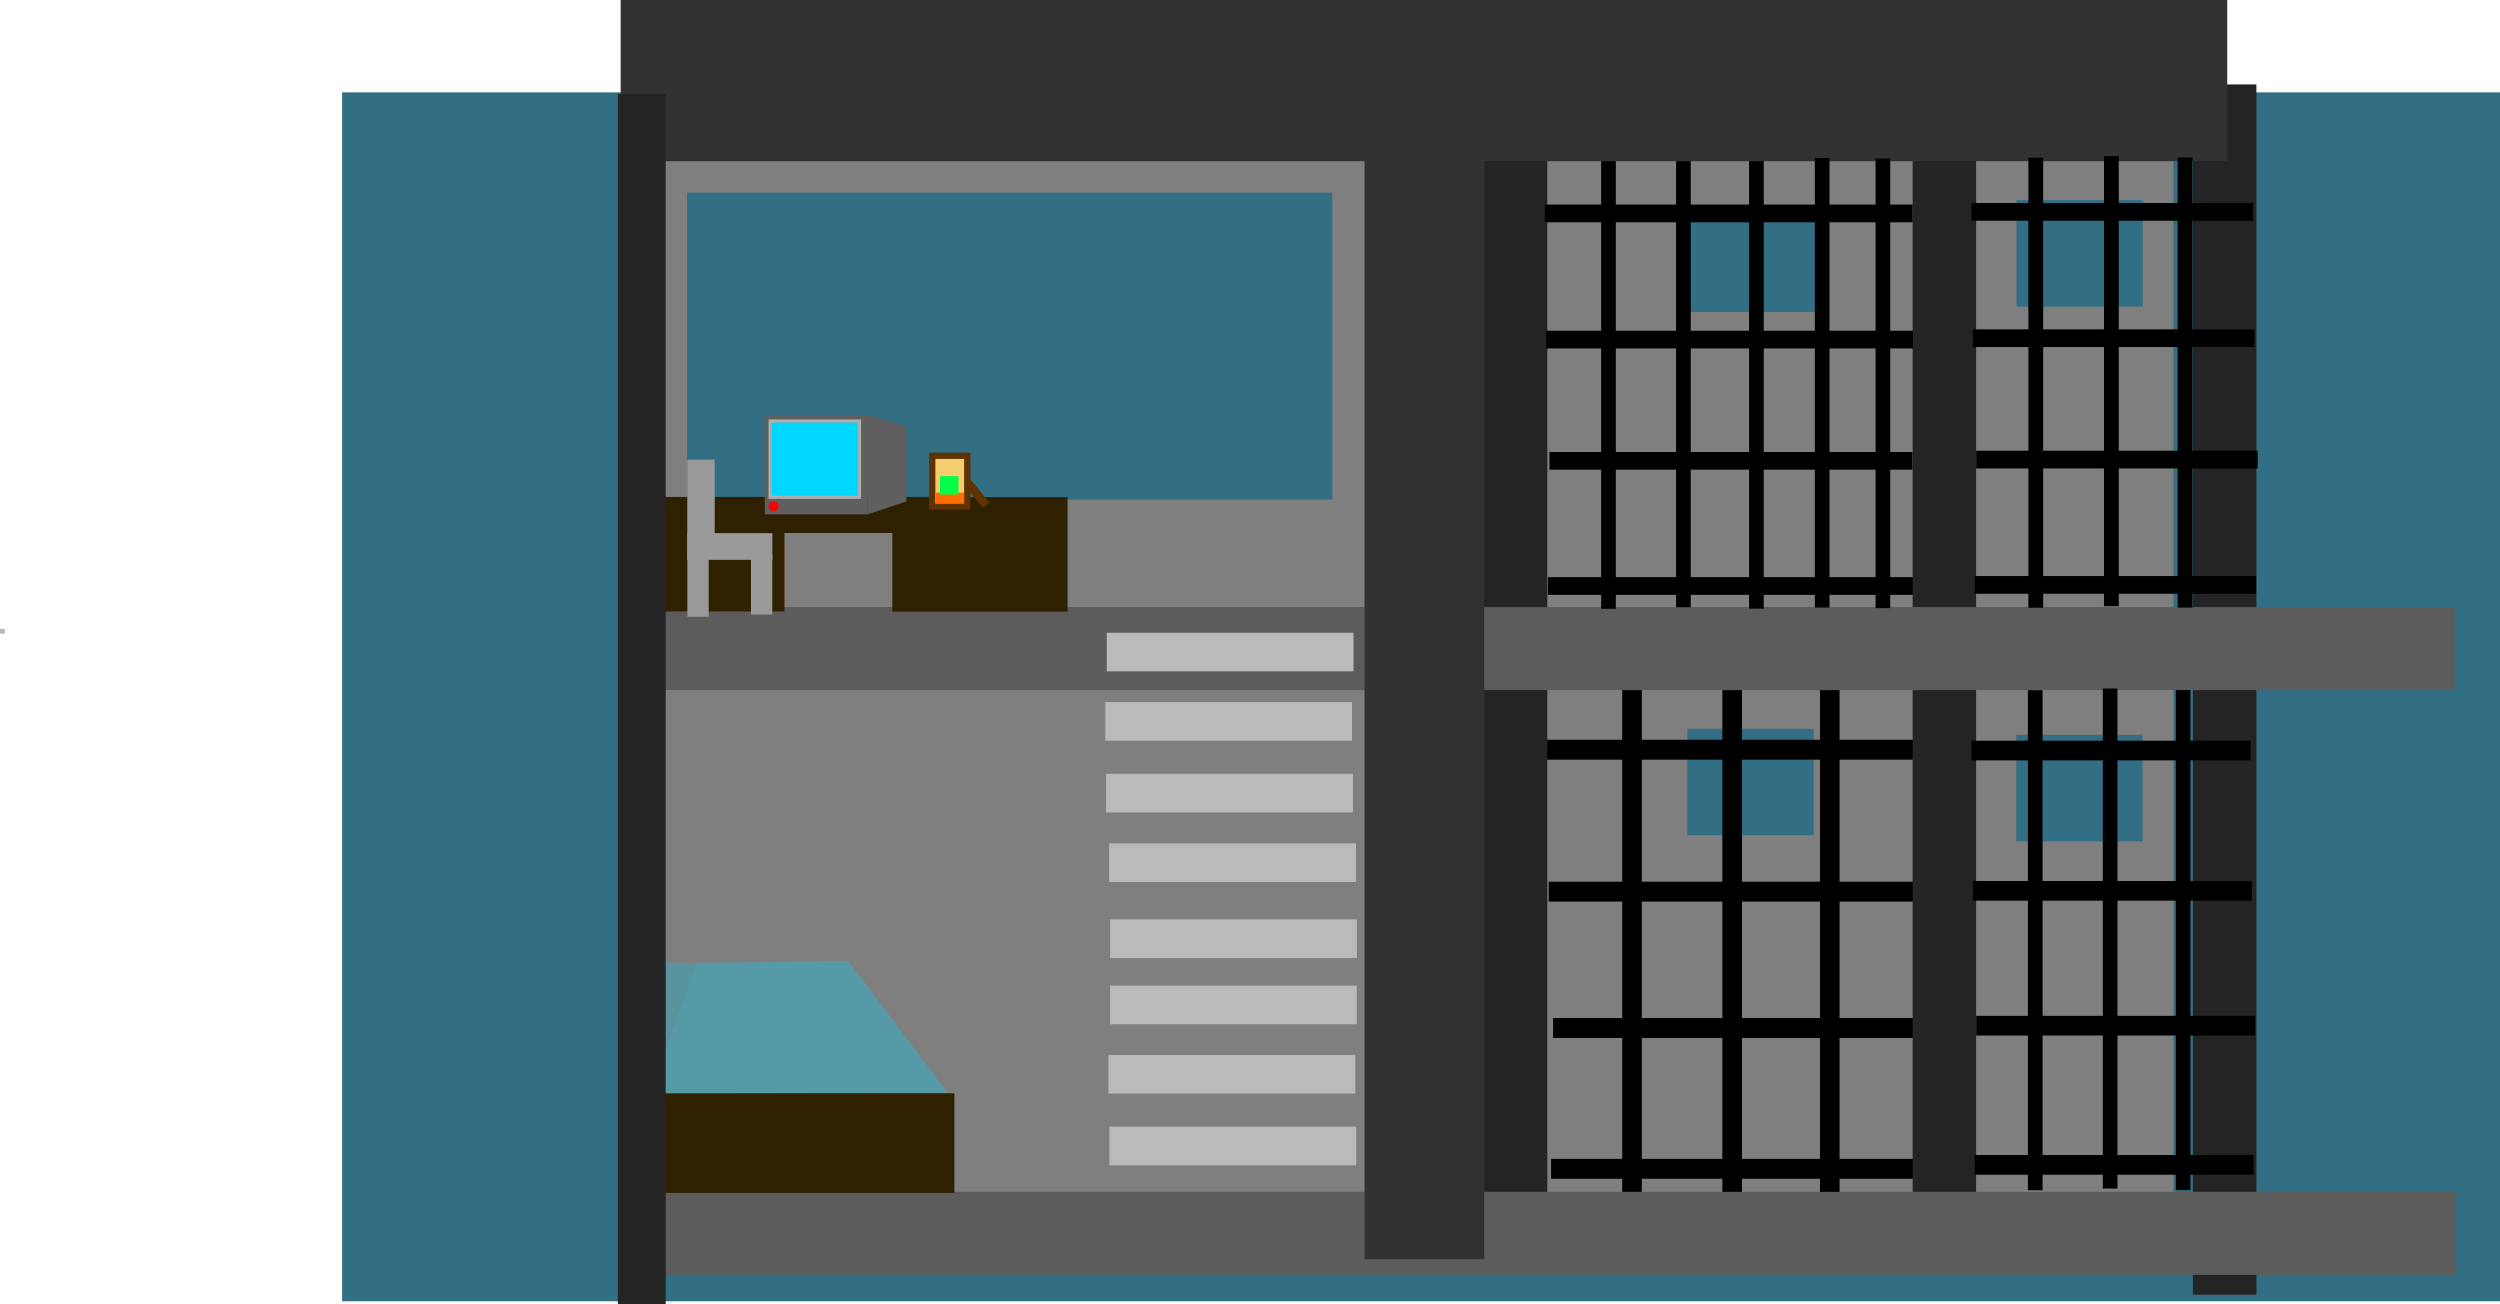 <svg version="1.1" xmlns="http://www.w3.org/2000/svg" xmlns:xlink="http://www.w3.org/1999/xlink" width="796.81" height="415.654" viewBox="0,0,796.81,415.654"><g transform="translate(127.824,41.723)"><g stroke-miterlimit="10"><path d="M-127.824,160.272v-1.557h1.557v1.557z" fill="#bababa" stroke="none" stroke-width="0"/><g fill="#bababa" stroke="none" stroke-width="0"><path d=""/><path d=""/><path d=""/><path d=""/><path d=""/></g><path d="M-18.789,373.03v-385.314h687.774v385.314z" fill="#326e84" stroke="none" stroke-width="NaN"/><path d="M571.104,370.931v-385.74h20.239v385.74z" fill="#242424" stroke="none" stroke-width="0"/><path d="M75.278,363.281v-363.518h489.621v363.518z" fill="#7f7f7f" stroke="none" stroke-width="0"/><path d="M514.874,55.996v-33.93h40.248v33.93z" fill="#326e84" stroke="none" stroke-width="NaN"/><path d="M410.929,57.693v-33.93h40.248v33.93z" fill="#326e84" stroke="none" stroke-width="NaN"/><path d="M409.969,224.482v-33.93h40.248v33.93z" fill="#326e84" stroke="none" stroke-width="NaN"/><path d="M514.827,226.438v-33.93h40.248v33.93z" fill="#326e84" stroke="none" stroke-width="NaN"/><g fill="#000000" stroke="none" stroke-width="0"><path d="M389.22,338.985v-161.19h6.244v161.19z"/><path d="M421.139,338.429v-161.19h6.244v161.19z"/><path d="M452.243,338.931v-161.19h6.244v161.19z"/><path d="M365.212,200.401v-6.34h118.845v6.34z"/><path d="M365.791,245.631v-6.34h118.845v6.34z"/><path d="M367.184,289.1v-6.34h118.845v6.34z"/><path d="M366.543,333.978v-6.34h118.845v6.34z"/></g><path d="M481.775,356.823v-362.74h20.239v362.74z" fill="#242424" stroke="none" stroke-width="0"/><path d="M345.104,357.931v-362.74h20.239v362.74z" fill="#242424" stroke="none" stroke-width="0"/><path d="M75.444,364.607v-26.466h579.621v26.466z" fill="#5c5c5c" stroke="none" stroke-width="0"/><path d="M75.893,178.238v-26.466h578.621v26.466z" fill="#5c5c5c" stroke="none" stroke-width="0"/><path d="M307.081,359.607v-361.961h38.142v361.961z" fill="#323232" stroke="none" stroke-width="0"/><path d="M382.507,152.317v-143.29h4.67v143.29z" fill="#000000" stroke="none" stroke-width="0"/><path d="M406.383,151.823v-143.29h4.67v143.29z" fill="#000000" stroke="none" stroke-width="0"/><path d="M429.65,152.269v-143.29h4.67v143.29z" fill="#000000" stroke="none" stroke-width="0"/><path d="M364.549,29.123v-5.636h117.211v5.636z" fill="#000000" stroke="none" stroke-width="0"/><path d="M364.982,69.33v-5.636h116.907v5.636z" fill="#000000" stroke="none" stroke-width="0"/><path d="M366.024,107.972v-5.636h115.689v5.636z" fill="#000000" stroke="none" stroke-width="0"/><path d="M365.544,147.866v-5.636h116.298v5.636z" fill="#000000" stroke="none" stroke-width="0"/><path d="M69.995,9.652v-51.375h512.058v51.375z" fill="#323232" stroke="none" stroke-width="0"/><g fill="#000000" stroke="none" stroke-width="0"><path d="M518.519,337.638v-159.37h4.67v159.37z"/><path d="M542.395,337.089v-159.37h4.67v159.37z"/><path d="M565.662,337.585v-159.37h4.67v159.37z"/><path d="M500.561,200.619v-6.268h88.898v6.268z"/><path d="M500.994,245.339v-6.268h88.898v6.268z"/><path d="M502.036,288.317v-6.268h88.898v6.268z"/><path d="M501.556,332.688v-6.268h88.898v6.268z"/></g><g fill="#000000" stroke="none" stroke-width="0"><path d="M518.671,151.973v-143.455h4.713v143.455z"/><path d="M542.765,151.478v-143.455h4.713v143.455z"/><path d="M566.244,151.924v-143.455h4.713v143.455z"/><path d="M500.548,28.636v-5.642h89.711v5.642z"/><path d="M500.985,68.89v-5.642h89.711v5.642z"/><path d="M502.037,107.577v-5.642h89.711v5.642z"/><path d="M501.552,147.517v-5.642h89.711v5.642z"/></g><path d="M469.965,152.093v-143.29h4.67v143.29z" fill="#000000" stroke="none" stroke-width="0"/><path d="M450.61,151.917v-143.29h4.67v143.29z" fill="#000000" stroke="none" stroke-width="0"/><g fill="#bababa" stroke="none" stroke-width="0"><path d="M224.441,194.36v-12.311h78.654v12.311z"/><path d="M224.731,217.219v-12.311h78.654v12.311z"/><path d="M225.704,239.395v-12.311h78.654v12.311z"/><path d="M225.994,263.623v-12.311h78.654v12.311z"/><path d="M224.915,172.263v-12.311h78.654v12.311z"/></g><path d="M225.483,306.829v-12.311h78.654v12.311z" fill="#bababa" stroke="none" stroke-width="0"/><path d="M225.773,329.688v-12.311h78.654v12.311z" fill="#bababa" stroke="none" stroke-width="0"/><path d="M225.958,284.732v-12.311h78.654v12.311z" fill="#bababa" stroke="none" stroke-width="0"/><path d="M91.133,117.54v-97.863h205.655v97.863z" fill="#326e84" stroke="none" stroke-width="NaN"/><path d="M80.039,153.164v-36.493h42.164v36.494z" fill="#2f2100" stroke="none" stroke-width="0"/><path d="M156.583,153.216v-36.493h55.864v36.494z" fill="#2f2100" stroke="none" stroke-width="0"/><path d="M101.303,128.159v-11.505h70.782v11.505z" fill="#2f2100" stroke="none" stroke-width="0"/><g><path d="M115.944,122.233v-31.739h32.773v31.739z" fill="#5f5f5f" stroke="none" stroke-width="0"/><path d="M148.643,122.231v-31.739l12.417,3.662v23.957z" fill="#5f5f5f" stroke="none" stroke-width="0"/><path d="M117.632,116.774v-24.304h28.494v24.304z" fill="#00d7ff" stroke="#afafaf" stroke-width="1"/><path d="M120.367,119.651c0,0.875 -0.721,1.583 -1.61,1.583c-0.889,0 -1.61,-0.709 -1.61,-1.583c0,-0.875 0.721,-1.583 1.61,-1.583c0.889,0 1.61,0.709 1.61,1.583z" fill="#ff0000" stroke="#000000" stroke-width="0"/></g><g fill="#9a9a9a" stroke="none" stroke-width="0"><path d="M91.172,136.714v-8.507h27.18v8.507z"/><path d="M91.254,154.851v-18.991h6.795v18.991z"/><path d="M111.528,154.157v-18.991h6.795v18.991z"/><path d="M91.225,128.418v-23.651h8.737v23.651z"/></g><path d="M78.891,338.486v-31.763h97.494v31.763z" fill="#2f2100" stroke="none" stroke-width="0"/><path d="M79.35,306.776l14.949,-41.603l48.295,-0.568l31.601,41.981z" fill-opacity="0.314" fill="#00d7ff" stroke="none" stroke-width="0"/><path d="M79.43,306.099l0.387,-41.224l14.351,0.568l-0.126,0.73z" fill-opacity="0.314" fill="#00c2e4" stroke="none" stroke-width="0"/><path d="M185.4,120.096l-7.33,-8.981l2.077,-1.695l7.33,8.981z" fill="#5f3200" stroke="none" stroke-width="0"/><path d="M169.303,119.735v-16.197h11.164v16.197z" fill="#f5cd6f" stroke="#5f3200" stroke-width="2"/><g stroke="none" stroke-width="0"><path d="M170.321,118.689v-3.385h9.094v3.385z" fill="#ff6d00"/><path d="M171.771,115.897v-5.86h5.886v5.86z" fill="#00ff46"/></g><path d="M69.104,373.931v-385.74h15.239v385.74z" fill="#242424" stroke="none" stroke-width="0"/></g></g></svg>